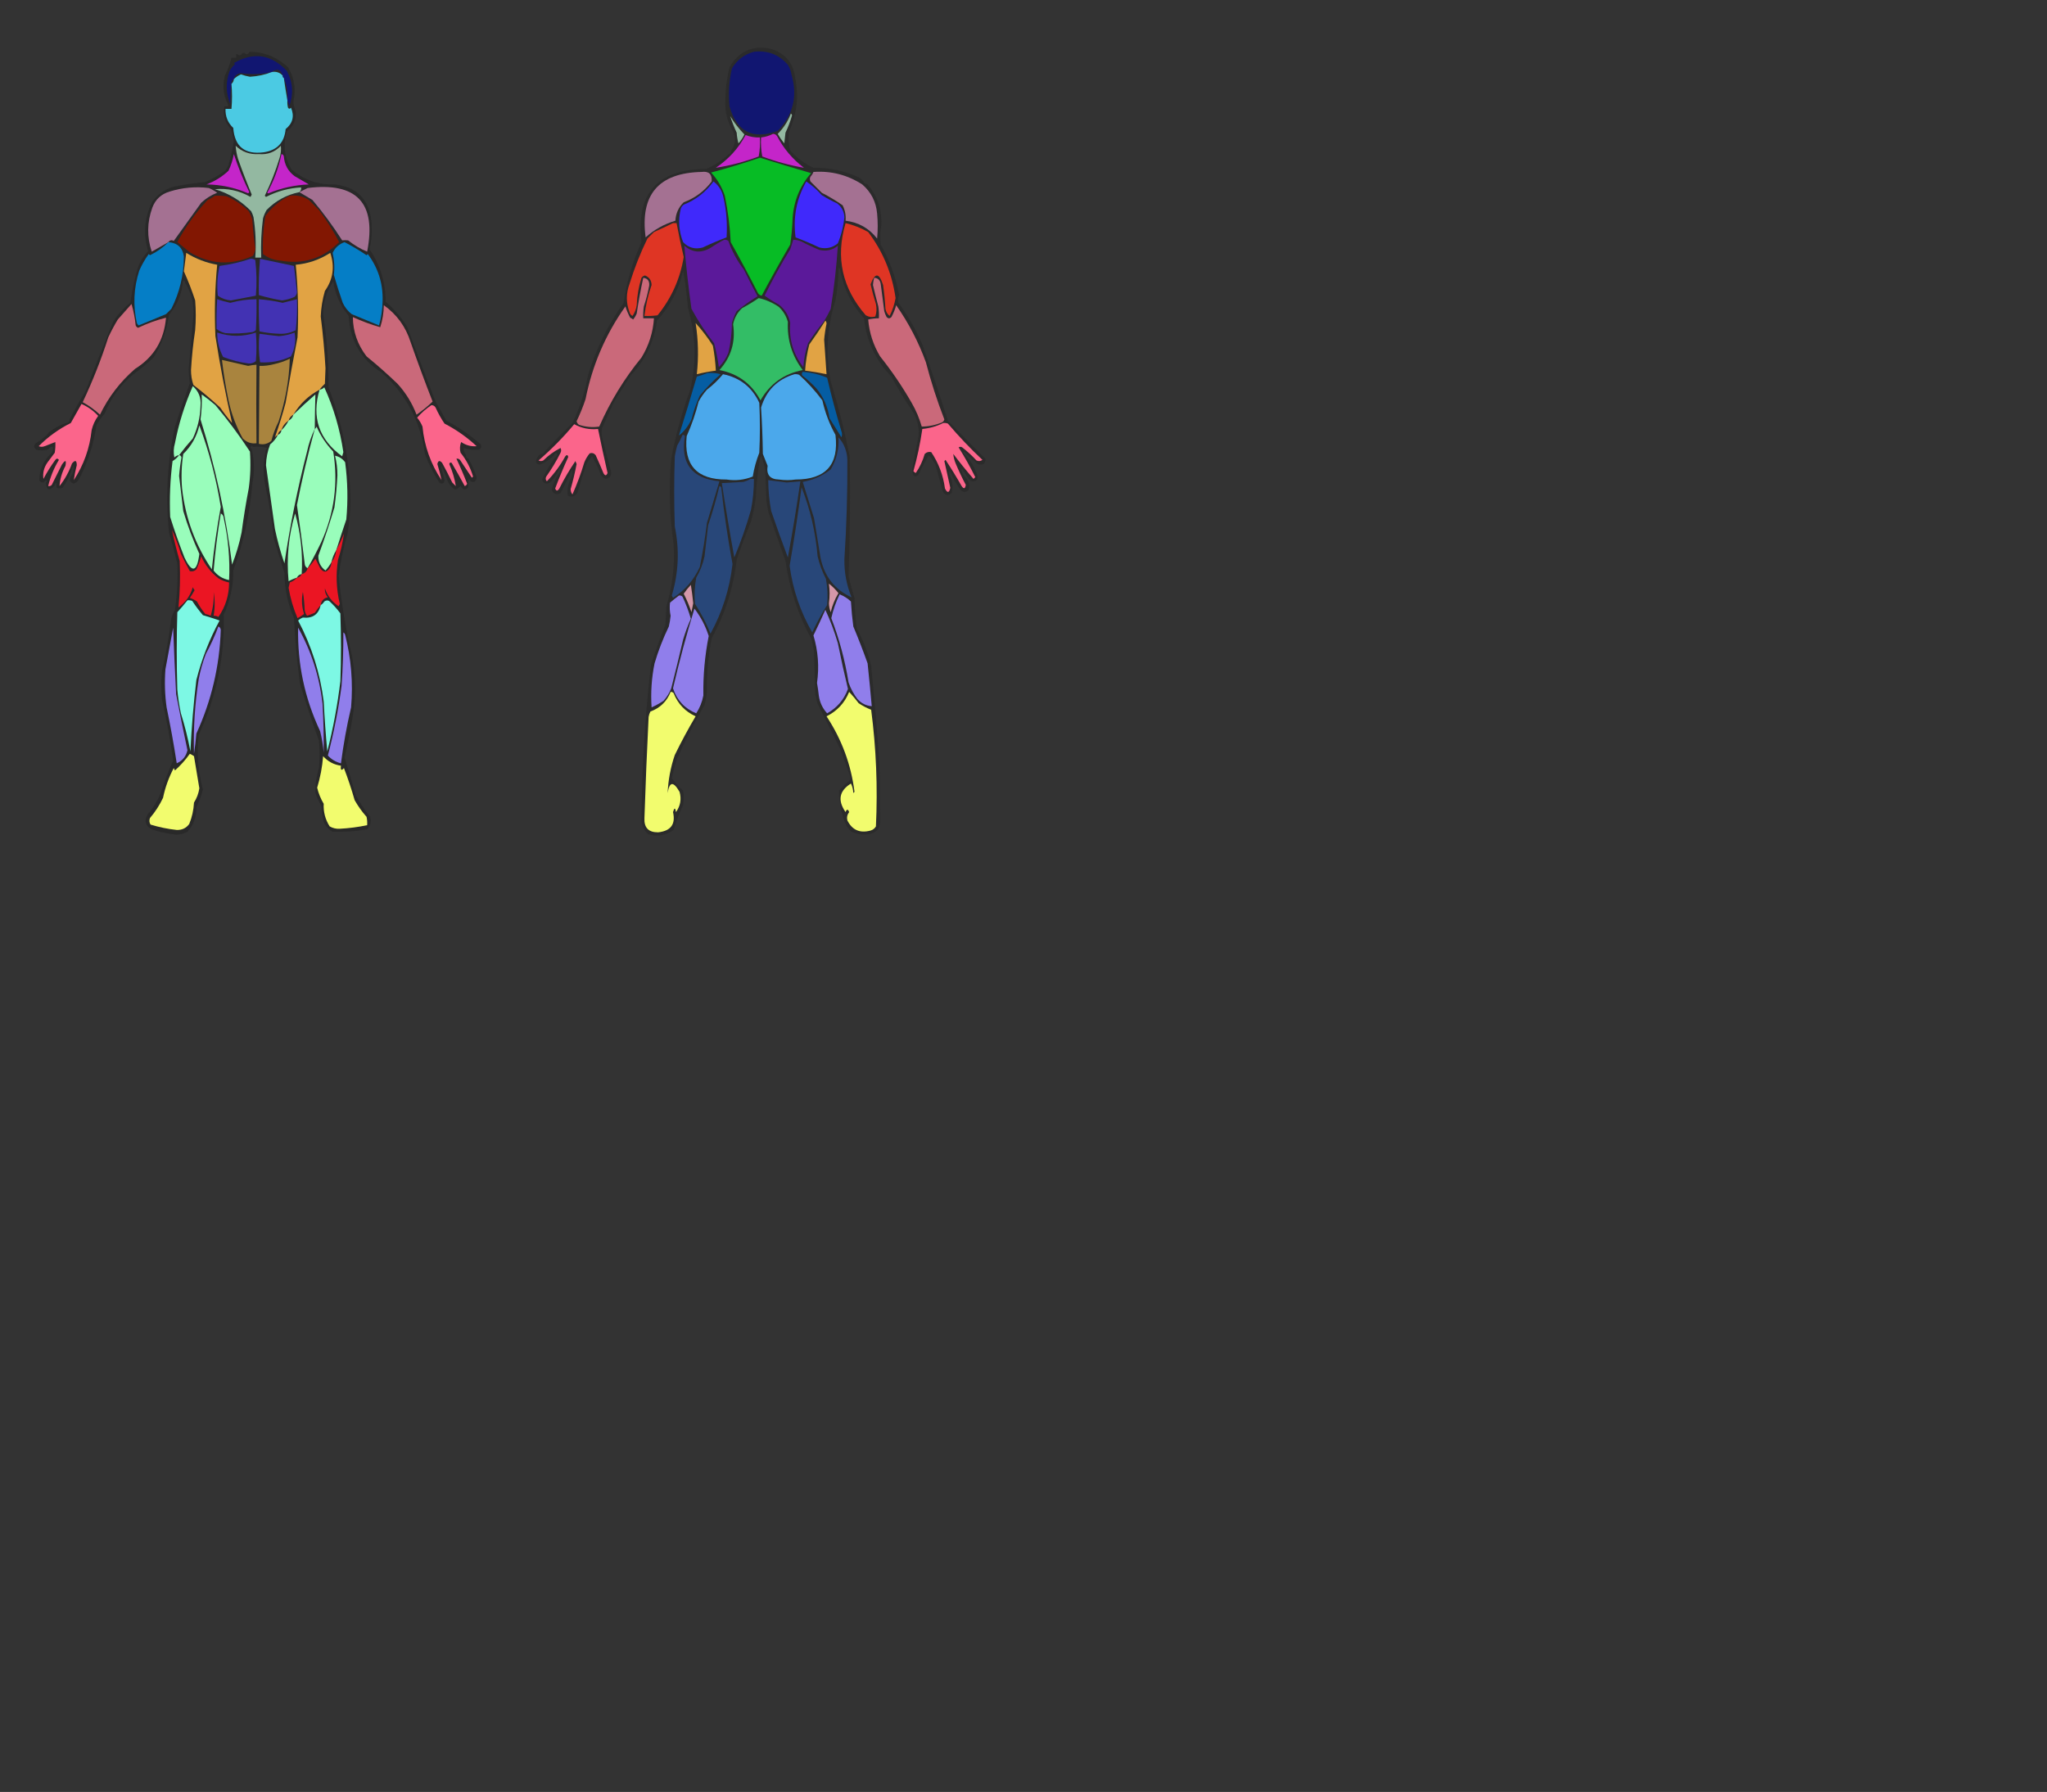 
<!--Props to pass in transfomr-->
<svg xmlns="http://www.w3.org/2000/svg" version="1.1" preserveAspectRatio="xMidYMid meet" 
width="860" height="753" style="shape-rendering:geometricPrecision; text-rendering:geometricPrecision; image-rendering:optimizeQuality; fill-rule:evenodd; clip-rule:evenodd" xmlns:xlink="http://www.w3.org/1999/xlink">

<rect width="100%" height="100%" fill="#333333" stroke="none"/>

<g transform="matrix(0.5 0 0 0.5 0 0)">
<g><path id="border" style="opacity:1" fill="#2b2b2b" d="M 725.5,152.5 C 725.973,153.906 726.973,154.573 728.5,154.5C 737.225,164.335 741.225,176.002 740.5,189.5C 739.557,194.816 739.39,200.149 740,205.5C 747.549,218.815 752.716,232.981 755.5,248C 754.541,250.12 754.374,252.287 755,254.5C 762.899,265.414 769.565,277.081 775,289.5C 782.478,310.755 789.645,332.089 796.5,353.5C 796.833,354.5 797.5,355.167 798.5,355.5C 808.131,365.632 817.964,375.632 828,385.5C 828.265,387.163 827.765,388.663 826.5,390C 824.288,390.789 822.288,390.622 820.5,389.5C 819.833,388.167 818.833,387.167 817.5,386.5C 816.833,386.5 816.5,386.167 816.5,385.5C 814.229,383.734 812.063,381.734 810,379.5C 809.333,380.167 809.333,380.833 810,381.5C 811.736,383.063 813.236,384.73 814.5,386.5C 817.667,390.69 820.001,395.357 821.5,400.5C 821.202,404.226 819.202,405.393 815.5,404C 814.29,402.961 813.29,401.794 812.5,400.5C 811.25,398.068 809.75,395.734 808,393.5C 807.796,396.76 808.963,399.427 811.5,401.5C 814.143,404.34 814.976,407.673 814,411.5C 811.667,414.167 809.333,414.167 807,411.5C 803.971,407.438 801.471,403.105 799.5,398.5C 799.013,397.527 798.513,396.527 798,395.5C 797.22,397.387 797.387,399.054 798.5,400.5C 800.55,405.013 800.884,409.68 799.5,414.5C 796.371,417.049 793.871,416.382 792,412.5C 790.002,405.171 788.002,397.838 786,390.5C 784.401,387.622 782.567,384.956 780.5,382.5C 777.428,387.64 774.595,392.973 772,398.5C 770.653,400.466 769.153,400.799 767.5,399.5C 766.699,397.958 766.366,396.292 766.5,394.5C 768.138,384.811 769.971,375.144 772,365.5C 772.263,357.944 770.263,350.944 766,344.5C 759.831,335.5 754.164,326.166 749,316.5C 735.703,302.902 728.036,286.568 726,267.5C 716.065,256.631 709.565,243.964 706.5,229.5C 705.258,222.992 704.592,222.992 704.5,229.5C 704.243,237.224 703.41,244.891 702,252.5C 694.886,274.788 693.552,297.454 698,320.5C 704.356,341.237 709.69,362.237 714,383.5C 714.544,417.195 714.211,450.862 713,484.5C 714.464,490.558 716.13,496.558 718,502.5C 718.123,511.227 718.79,519.894 720,528.5C 725.402,538.302 729.402,548.635 732,559.5C 734.741,587.13 737.074,614.797 739,642.5C 739.356,657.894 739.522,673.227 739.5,688.5C 740.16,695.336 737.16,699.502 730.5,701C 725.303,701.867 720.303,701.2 715.5,699C 713.622,697.457 712.122,695.624 711,693.5C 706.925,684.208 704.925,674.542 705,664.5C 707.463,661.504 710.297,658.838 713.5,656.5C 714.631,654.926 714.798,653.259 714,651.5C 711.333,644.167 708.667,636.833 706,629.5C 699.636,616.771 693.302,604.104 687,591.5C 686.333,588.833 685.667,586.167 685,583.5C 684.667,571.5 684.333,559.5 684,547.5C 683.333,544.167 682.667,540.833 682,537.5C 670.672,516.862 663.338,494.862 660,471.5C 655.333,458.167 650.667,444.833 646,431.5C 645.055,427.886 644.388,424.219 644,420.5C 643.667,411.833 643.333,403.167 643,394.5C 642.151,391.479 641.317,388.479 640.5,385.5C 639.833,382.833 639.167,382.833 638.5,385.5C 636.713,396.383 635.547,407.383 635,418.5C 634.18,425.269 632.846,431.935 631,438.5C 626.607,449.012 622.607,459.678 619,470.5C 616.313,493.93 609.313,515.93 598,536.5C 595.076,551.345 593.743,566.345 594,581.5C 593.612,585.219 592.945,588.886 592,592.5C 583.567,607.031 575.9,622.031 569,637.5C 567.11,642.895 565.61,648.395 564.5,654C 567.341,657.839 570.508,661.339 574,664.5C 574.667,668.5 574.667,672.5 574,676.5C 570.877,683.323 568.211,690.323 566,697.5C 559.406,702.275 552.24,703.441 544.5,701C 541.485,698.137 539.651,694.637 539,690.5C 539.244,646.349 541.911,602.349 547,558.5C 550.728,547.382 554.728,536.382 559,525.5C 559.333,520.167 559.667,514.833 560,509.5C 565.073,492.512 567.073,475.179 566,457.5C 562.525,433.567 561.858,409.567 564,385.5C 567.703,365.723 573.037,346.39 580,327.5C 585.326,304.27 584.66,281.27 578,258.5C 577.178,248.098 575.844,237.765 574,227.5C 570.33,243.51 562.997,257.51 552,269.5C 549.636,287.282 542.303,302.616 530,315.5C 525.333,322.833 520.667,330.167 516,337.5C 512.667,344.833 509.333,352.167 506,359.5C 505.333,362.167 505.333,364.833 506,367.5C 508.177,376.543 510.511,385.543 513,394.5C 514.539,398.74 513.206,401.407 509,402.5C 507.395,401.899 506.062,400.899 505,399.5C 502.96,393.846 500.46,388.512 497.5,383.5C 495.768,385.283 494.268,387.283 493,389.5C 490.177,397.797 487.51,406.131 485,414.5C 482.872,417.458 480.206,418.124 477,416.5C 476.485,411.575 477.319,406.908 479.5,402.5C 480.933,400.086 481.433,397.419 481,394.5C 479.628,395.91 478.795,397.577 478.5,399.5C 476.013,404.473 473.513,409.473 471,414.5C 467.416,416.123 464.916,415.123 463.5,411.5C 464.627,407.25 466.294,403.25 468.5,399.5C 470.462,397.575 471.295,395.242 471,392.5C 469.606,394.388 468.44,396.388 467.5,398.5C 466.063,401.438 464.063,403.938 461.5,406C 458.447,407.072 456.447,406.072 455.5,403C 458.557,396.373 462.223,390.206 466.5,384.5C 468.088,383.365 468.421,382.031 467.5,380.5C 466.478,380.855 465.811,381.522 465.5,382.5C 462.215,386.149 458.215,388.816 453.5,390.5C 451.5,390.5 450.5,389.5 450.5,387.5C 450.852,384.783 452.185,382.783 454.5,381.5C 456.027,381.573 457.027,380.906 457.5,379.5C 465.131,371.368 472.964,363.368 481,355.5C 487.178,342.795 491.511,329.462 494,315.5C 500.773,293.477 510.773,273.144 524,254.5C 526.568,236.796 531.568,219.796 539,203.5C 534.197,162.592 552.364,142.092 593.5,142C 600.547,138.817 606.88,134.65 612.5,129.5C 613.906,129.027 614.573,128.027 614.5,126.5C 617.949,121.556 618.449,116.222 616,110.5C 611.168,102.518 609.002,93.851 609.5,84.5C 609.568,75.005 610.735,65.672 613,56.5C 620.784,43.024 632.284,37.858 647.5,41C 659.317,44.457 666.15,52.29 668,64.5C 671.359,80.436 669.693,95.769 663,110.5C 662.104,115.949 662.437,121.282 664,126.5C 669.519,132.674 676.019,137.507 683.5,141C 696.762,140.852 709.429,143.519 721.5,149C 723.093,149.949 724.426,151.115 725.5,152.5 Z"/></g>
<g><path id="border" style="opacity:1" fill="#292929" d="M 391.5,382.5 C 391.427,384.027 392.094,385.027 393.5,385.5C 396.59,390.412 398.923,395.745 400.5,401.5C 399.852,404.887 398.185,405.887 395.5,404.5C 395.217,403.711 394.717,403.044 394,402.5C 393.503,404.81 393.337,407.143 393.5,409.5C 391.162,412.139 388.995,411.806 387,408.5C 385.758,409.872 384.258,410.872 382.5,411.5C 379.002,409.344 376.669,406.344 375.5,402.5C 370.057,387.901 369.391,388.235 373.5,403.5C 373.278,406.076 371.945,406.91 369.5,406C 364.392,398.363 360.225,390.197 357,381.5C 353.314,354.079 341.147,331.246 320.5,313C 303.275,302.077 294.109,286.243 293,265.5C 285.977,257.121 281.644,247.454 280,236.5C 274.46,244.622 271.626,253.622 271.5,263.5C 274.651,284.042 276.151,304.708 276,325.5C 287.944,356.218 294.11,388.051 294.5,421C 294.327,430.226 293.493,439.392 292,448.5C 288.628,460.155 286.128,471.989 284.5,484C 286.91,507.052 290.743,529.886 296,552.5C 299.024,569.817 299.024,587.15 296,604.5C 294.146,615.248 291.979,625.915 289.5,636.5C 292.734,647.046 295.901,657.713 299,668.5C 302.504,674.844 306.504,680.844 311,686.5C 312.098,690.505 311.265,694.005 308.5,697C 298.885,698.66 289.218,699.326 279.5,699C 275.942,697.108 273.442,694.275 272,690.5C 270.874,686.251 270.208,681.918 270,677.5C 268.076,673.983 266.409,670.316 265,666.5C 264.86,659.377 265.86,652.377 268,645.5C 268.667,637.833 268.667,630.167 268,622.5C 262.275,606.66 256.942,590.66 252,574.5C 249.607,556.235 247.94,537.902 247,519.5C 241.776,507.38 239.109,494.714 239,481.5C 236,471.833 233,462.167 230,452.5C 228.563,437.688 226.229,423.022 223,408.5C 220.893,398.06 221.06,387.727 223.5,377.5C 224.043,377.44 224.376,377.107 224.5,376.5C 220.893,375.511 217.226,375.177 213.5,375.5C 213.167,375.5 212.833,375.5 212.5,375.5C 211.698,374.115 211.031,374.282 210.5,376C 210.57,376.765 210.903,377.265 211.5,377.5C 213.836,387.053 214.003,396.719 212,406.5C 209.989,431.571 204.655,455.905 196,479.5C 196.154,492.47 193.487,504.804 188,516.5C 188.929,551.855 181.929,585.522 167,617.5C 165.259,633.012 166.426,648.346 170.5,663.5C 169.16,668.686 167.327,673.686 165,678.5C 165.159,686.401 162.659,693.234 157.5,699C 154.55,700.65 151.383,701.483 148,701.5C 141.012,700.711 134.179,699.211 127.5,697C 122.138,694.088 120.972,689.922 124,684.5C 128.671,679.168 132.337,673.168 135,666.5C 138.111,657.164 141.611,647.997 145.5,639C 143.103,621.684 139.937,604.518 136,587.5C 135.333,579.833 135.333,572.167 136,564.5C 139.465,549.64 142.132,534.64 144,519.5C 144.725,517.051 145.725,514.717 147,512.5C 148.92,499.555 149.587,486.555 149,473.5C 146.872,464.781 144.538,456.114 142,447.5C 138.952,417.563 140.618,387.896 147,358.5C 150.974,346.245 155.14,334.079 159.5,322C 158.927,318.192 158.594,314.359 158.5,310.5C 159.834,295.499 161.167,280.499 162.5,265.5C 163.146,255.342 160.813,246.009 155.5,237.5C 155.631,236.624 155.298,235.957 154.5,235.5C 153.614,236.325 153.281,237.325 153.5,238.5C 152.269,248.374 148.436,257.04 142,264.5C 140.227,277.492 135.893,289.492 129,300.5C 123.458,305.711 117.625,310.544 111.5,315C 100.897,323.92 93.064,334.754 88,347.5C 85.277,350.557 82.944,353.89 81,357.5C 78.741,372.942 74.075,387.609 67,401.5C 65.987,403.846 64.321,405.513 62,406.5C 58.708,405.449 57.875,403.449 59.5,400.5C 61.442,397.496 62.275,394.162 62,390.5C 60.729,393.484 59.562,396.484 58.5,399.5C 56.891,403.217 54.891,406.717 52.5,410C 50.613,410.78 48.946,410.613 47.5,409.5C 47.646,404.863 46.979,404.53 45.5,408.5C 41.265,412.86 38.932,411.86 38.5,405.5C 39.525,405.103 39.692,404.437 39,403.5C 38.005,404.066 37.172,404.733 36.5,405.5C 34.876,405.64 33.71,404.973 33,403.5C 33.257,394.322 36.757,386.655 43.5,380.5C 44.451,379.081 44.785,377.415 44.5,375.5C 43.209,375.263 42.209,375.596 41.5,376.5C 41.083,377.222 40.416,377.722 39.5,378C 36.5,378.667 33.5,378.667 30.5,378C 28.339,376.236 28.172,374.403 30,372.5C 34.416,370.088 38.249,366.922 41.5,363C 45.748,359.709 50.415,357.209 55.5,355.5C 57.5,355.5 58.5,354.5 58.5,352.5C 62.735,344.365 67.235,336.365 72,328.5C 79.471,309.087 87.138,289.754 95,270.5C 98.938,264.394 103.771,259.06 109.5,254.5C 110.917,244.331 113.083,234.331 116,224.5C 117.958,219.41 120.792,214.91 124.5,211C 120.104,196.752 121.271,182.918 128,169.5C 132.415,163.429 138.248,159.262 145.5,157C 154.421,155.182 163.421,153.849 172.5,153C 178.157,150.507 183.49,147.507 188.5,144C 190.041,142.421 191.208,140.587 192,138.5C 193.949,131.921 195.449,125.255 196.5,118.5C 195.774,115.148 194.941,111.815 194,108.5C 188.947,103.052 187.114,96.718 188.5,89.5C 189.5,89.5 190.5,89.5 191.5,89.5C 191.768,87.901 191.434,86.568 190.5,85.5C 187.438,78.352 186.938,71.019 189,63.5C 191.538,58.345 193.371,53.345 194.5,48.5C 195.833,48.5 197.167,48.5 198.5,48.5C 198.5,47.5 198.5,46.5 198.5,45.5C 198.833,45.5 199.167,45.5 199.5,45.5C 199.917,46.124 200.584,46.457 201.5,46.5C 202.713,46.253 203.38,45.586 203.5,44.5C 204.167,44.5 204.833,44.5 205.5,44.5C 205.917,45.124 206.584,45.457 207.5,45.5C 208.713,45.253 209.38,44.586 209.5,43.5C 221.774,43.55 232.608,47.883 242,56.5C 247.377,65.528 248.877,75.194 246.5,85.5C 246.69,88.328 247.357,90.995 248.5,93.5C 249.095,100.592 246.595,106.258 241,110.5C 237.605,121.687 238.938,132.354 245,142.5C 255.557,151.362 267.724,155.528 281.5,155C 299.667,157.167 309.833,167.333 312,185.5C 312.828,193.584 312.328,201.584 310.5,209.5C 319.501,222.676 324.001,237.343 324,253.5C 331.065,259.566 337.065,266.566 342,274.5C 349.8,295.567 357.8,316.567 366,337.5C 369,342.833 372,348.167 375,353.5C 385.492,358.996 395.159,365.663 404,373.5C 404.711,375.367 404.211,376.867 402.5,378C 398.09,378.317 393.757,377.817 389.5,376.5C 389.604,378.703 390.27,380.703 391.5,382.5 Z"/></g>
<g><path id="hair" style="opacity:1" fill="#111671" d="M 633.5,43.5 C 645.071,42.184 654.571,45.851 662,54.5C 663.562,56.957 664.562,59.624 665,62.5C 670.344,80.739 666.511,96.572 653.5,110C 632.56,117.614 619.06,110.78 613,89.5C 611.933,78.708 612.599,68.041 615,57.5C 619.314,50.349 625.48,45.682 633.5,43.5 Z"/></g>
<g><path id="hair" style="opacity:1" fill="#111671" d="M 241.5,84.5 C 241.99,77.796 240.99,71.463 238.5,65.5C 237.662,65.158 237.328,64.492 237.5,63.5C 235.807,58.269 232.807,57.269 228.5,60.5C 219.886,62.449 211.22,62.782 202.5,61.5C 199.246,61.778 197.246,63.445 196.5,66.5C 194.896,67.287 194.229,68.62 194.5,70.5C 193.758,76.063 193.425,81.73 193.5,87.5C 189.722,78.226 189.556,68.893 193,59.5C 194.141,57.391 195.641,55.558 197.5,54C 197.167,53.667 196.833,53.333 196.5,53C 212.979,43.493 227.812,45.66 241,59.5C 246.125,69.21 246.792,79.21 243,89.5C 242.802,87.618 242.302,85.952 241.5,84.5 Z"/></g>
<g><path id="face" style="opacity:1" fill="#4bcae3" d="M 228.5,60.5 C 232.112,59.924 235.112,60.924 237.5,63.5C 237.328,64.492 237.662,65.158 238.5,65.5C 239.415,71.981 240.415,78.315 241.5,84.5C 241.338,86.527 241.505,88.527 242,90.5C 242.741,91.641 243.575,91.641 244.5,90.5C 247.521,97.55 246.021,103.55 240,108.5C 239.006,119.829 232.84,126.329 221.5,128C 205.681,130.03 197.181,123.197 196,107.5C 191.43,103.18 189.263,97.847 189.5,91.5C 191.167,91.5 192.833,91.5 194.5,91.5C 195.114,84.544 195.114,77.544 194.5,70.5C 195.674,69.486 196.34,68.153 196.5,66.5C 198.21,64.8 200.21,63.467 202.5,62.5C 204.932,63.4 207.432,64.066 210,64.5C 216.511,64.142 222.677,62.808 228.5,60.5 Z"/></g>
<g><path id="neck" style="opacity:1" fill="#93b8a1" d="M 664.5,95.5 C 665.097,95.735 665.43,96.235 665.5,97C 664.09,101.989 662.256,106.822 660,111.5C 659.667,114.5 659.333,117.5 659,120.5C 656.92,118.007 655.086,115.341 653.5,112.5C 658.401,107.605 662.068,101.939 664.5,95.5 Z"/></g>
<g><path id="neck" style="opacity:1" fill="#93b8a1" d="M 613.5,97.5 C 616.871,103.052 620.871,108.219 625.5,113C 624.205,115.758 622.539,118.258 620.5,120.5C 619.679,117.553 619.179,114.553 619,111.5C 616.87,106.913 615.037,102.247 613.5,97.5 Z"/></g>
<g><path id="traps" style="opacity:1" fill="#c425c9" d="M 649.5,112.5 C 651.017,112.511 652.184,113.177 653,114.5C 658.493,124.952 665.993,133.785 675.5,141C 663.612,138.943 651.946,135.776 640.5,131.5C 639.505,126.208 639.172,120.875 639.5,115.5C 643.116,115.101 646.45,114.101 649.5,112.5 Z"/></g>
<g><path id="traps" style="opacity:1" fill="#c425c9" d="M 626.5,113.5 C 630.326,115 634.326,115.666 638.5,115.5C 638.828,120.875 638.495,126.208 637.5,131.5C 625.761,135.934 613.761,139.101 601.5,141C 612.143,133.861 620.476,124.694 626.5,113.5 Z"/></g>
<g><path id="neck" style="opacity:1" fill="#93b8a1" d="M 251.5,161.5 C 240.818,163.672 231.652,168.672 224,176.5C 222.725,178.717 221.725,181.051 221,183.5C 219.563,194.511 219.063,205.511 219.5,216.5C 217.833,216.5 216.167,216.5 214.5,216.5C 215.268,205.158 214.768,193.824 213,182.5C 212.529,180.754 211.862,179.087 211,177.5C 202.372,168.611 192.205,162.444 180.5,159C 191.156,158.032 201.156,160.198 210.5,165.5C 210.833,164.833 211.167,164.167 211.5,163.5C 207.392,153.616 203.559,143.616 200,133.5C 198.929,129.819 198.262,126.152 198,122.5C 203.41,127.651 209.91,129.984 217.5,129.5C 224.844,130.128 231.011,127.795 236,122.5C 236.33,125.866 235.997,129.199 235,132.5C 231.659,143.511 227.492,154.178 222.5,164.5C 222.833,164.833 223.167,165.167 223.5,165.5C 232.806,160.741 242.639,158.075 253,157.5C 253.3,159.066 252.8,160.399 251.5,161.5 Z"/></g>
<g><path id="traps" style="opacity:1" fill="#c425c9" d="M 196.5,129.5 C 200.022,140.376 204.355,151.043 209.5,161.5C 209.167,161.833 208.833,162.167 208.5,162.5C 197.358,157.652 185.691,155.152 173.5,155C 180.443,152.386 186.609,148.553 192,143.5C 194.118,139.026 195.618,134.36 196.5,129.5 Z"/></g>
<g><path id="traps" style="opacity:1" fill="#c425c9" d="M 236.5,129.5 C 237.586,129.62 238.253,130.287 238.5,131.5C 239.022,138.379 242.022,143.879 247.5,148C 251.5,150.333 255.5,152.667 259.5,155C 247.694,155.466 236.361,157.966 225.5,162.5C 225.167,162.333 224.833,162.167 224.5,162C 230.186,151.774 234.186,140.941 236.5,129.5 Z"/></g>
<g><path id="upper-back" style="opacity:1" fill="#07bc25" d="M 638.5,132.5 C 652.796,136.99 667.129,141.323 681.5,145.5C 672.11,156.337 666.944,169.003 666,183.5C 665.747,190.876 665.081,198.209 664,205.5C 655.72,219.732 647.72,234.065 640,248.5C 638.739,248.241 637.739,247.574 637,246.5C 629.573,231.976 621.906,217.643 614,203.5C 613.345,190.362 611.679,177.362 609,164.5C 606.58,157.159 602.747,150.659 597.5,145C 611.419,141.302 625.086,137.135 638.5,132.5 Z"/></g>
<g><path id="delts" style="opacity:1" fill="#a47192" d="M 589.5,144.5 C 595.598,143.696 598.431,146.362 598,152.5C 591.908,160.581 584.075,166.414 574.5,170C 570.15,174.202 567.817,179.369 567.5,185.5C 558.031,188.307 549.698,192.974 542.5,199.5C 537.707,163.629 553.374,145.296 589.5,144.5 Z"/></g>
<g><path id="delts" style="opacity:1" fill="#a47192" d="M 683.5,144.5 C 698.371,143.467 712.037,146.967 724.5,155C 731.972,161.444 736.139,169.61 737,179.5C 737.667,186.5 737.667,193.5 737,200.5C 730.27,191.861 721.437,186.861 710.5,185.5C 710.887,180.92 710.053,176.586 708,172.5C 702.415,168.623 696.582,165.123 690.5,162C 687.333,158.833 684.167,155.667 681,152.5C 680.333,151.167 680.333,149.833 681,148.5C 682.095,147.307 682.928,145.973 683.5,144.5 Z"/></g>
<g><path id="scapula" style="opacity:1" fill="#4029fb" d="M 599.5,152.5 C 604.091,156.001 606.924,160.667 608,166.5C 610.392,177.429 611.225,188.429 610.5,199.5C 603.728,202.052 597.061,204.885 590.5,208C 583.991,209.759 578.491,208.259 574,203.5C 570.395,194.363 569.728,185.03 572,175.5C 572.465,174.069 573.299,172.903 574.5,172C 584.793,167.872 593.126,161.372 599.5,152.5 Z"/></g>
<g><path id="scapula" style="opacity:1" fill="#4029fb" d="M 677.5,152.5 C 682.239,155.731 686.572,159.564 690.5,164C 694.674,166.588 699.007,168.921 703.5,171C 707.215,173.929 709.215,177.762 709.5,182.5C 708.747,190.099 706.913,197.432 704,204.5C 699.483,208.242 694.316,209.409 688.5,208C 681.939,204.885 675.272,202.052 668.5,199.5C 666.255,182.728 669.255,167.061 677.5,152.5 Z"/></g>
<g><path id="delts" style="opacity:1" fill="#a47192" d="M 141.5,203.5 C 136.888,206.143 132.221,208.81 127.5,211.5C 123.37,199.146 123.537,186.812 128,174.5C 130.584,167.618 135.417,163.118 142.5,161C 153.246,157.632 164.246,156.632 175.5,158C 177.996,159.08 180.33,160.414 182.5,162C 177.443,163.945 172.943,166.779 169,170.5C 161.333,181.167 153.667,191.833 146,202.5C 144.251,201.447 142.751,201.78 141.5,203.5 Z"/></g>
<g><path id="delts" style="opacity:1" fill="#a47192" d="M 251.5,161.5 C 253.78,160.36 256.114,159.193 258.5,158C 299.854,152.852 316.52,170.685 308.5,211.5C 302.771,209.13 297.437,205.963 292.5,202C 290.793,201.805 289.126,201.805 287.5,202C 279.899,190.133 271.566,178.8 262.5,168C 258.77,165.807 255.103,163.64 251.5,161.5 Z"/></g>
<g><path id="pecs" style="opacity:1" fill="#821702" d="M 180.5,164.5 C 183.85,164.335 187.183,164.502 190.5,165C 197.444,168.053 203.611,172.219 209,177.5C 210.275,179.717 211.275,182.051 212,184.5C 212.537,192.7 213.37,200.867 214.5,209C 214.227,211.151 213.561,213.151 212.5,215C 194.271,223.278 176.605,222.278 159.5,212C 156,209.167 152.5,206.333 149,203.5C 155.783,190.673 164.283,178.839 174.5,168C 176.727,167.059 178.727,165.892 180.5,164.5 Z"/></g>
<g><path id="pecs" style="opacity:1" fill="#821702" d="M 243.5,164.5 C 249.275,163.775 254.608,164.941 259.5,168C 262.333,170.833 265.167,173.667 268,176.5C 274.489,185.181 280.156,194.181 285,203.5C 271.175,217.331 254.675,222.498 235.5,219C 230.073,218.607 225.24,216.773 221,213.5C 220.529,202.76 221.196,192.094 223,181.5C 228.442,174.046 235.275,168.38 243.5,164.5 Z"/></g>
<g><path id="tricep" style="opacity:1" fill="#df3524" d="M 565.5,187.5 C 566.5,187.5 567.5,187.5 568.5,187.5C 570.26,197.041 572.26,206.541 574.5,216C 571.48,234.366 564.146,250.7 552.5,265C 548.848,265.499 545.182,265.665 541.5,265.5C 542.554,256.617 544.554,247.95 547.5,239.5C 547.373,235.609 545.54,232.942 542,231.5C 540.739,231.759 539.739,232.426 539,233.5C 536.646,240.974 535.313,248.64 535,256.5C 534.513,259.798 533.347,262.798 531.5,265.5C 530.201,264.91 529.368,263.91 529,262.5C 525.984,254.534 525.984,246.534 529,238.5C 533.03,225.403 538.03,212.737 544,200.5C 545.833,198.667 547.667,196.833 549.5,195C 554.978,192.575 560.312,190.075 565.5,187.5 Z"/></g>
<g><path id="tricep" style="opacity:1" fill="#df3524" d="M 710.5,187.5 C 717.166,189.112 723.499,191.612 729.5,195C 741.925,211.42 749.592,229.92 752.5,250.5C 751.594,255.804 749.928,260.804 747.5,265.5C 745.578,263.997 744.412,261.997 744,259.5C 743.639,252.801 742.972,246.135 742,239.5C 738.691,229.068 735.191,228.901 731.5,239C 732.796,244.555 734.296,250.055 736,255.5C 736.789,259.091 736.622,262.591 735.5,266C 732.697,266.755 730.03,266.422 727.5,265C 707.622,242.218 701.955,216.385 710.5,187.5 Z"/></g>
<g><path id="lats" style="opacity:1" fill="#5b199a" d="M 608.5,201.5 C 609.822,201.33 610.989,201.663 612,202.5C 615.05,211.211 619.383,219.211 625,226.5C 628.706,234.078 632.539,241.578 636.5,249C 630.388,252.779 624.555,256.945 619,261.5C 617.275,264.674 615.942,268.007 615,271.5C 614.951,279.959 613.951,288.292 612,296.5C 610.118,301.044 607.451,305.044 604,308.5C 603.103,301.765 601.77,295.099 600,288.5C 592.88,279.374 586.547,269.707 581,259.5C 578.524,241.843 576.524,224.176 575,206.5C 582.016,212.462 589.516,212.962 597.5,208C 601.096,205.539 604.763,203.373 608.5,201.5 Z"/></g>
<g><path id="lats" style="opacity:1" fill="#5b199a" d="M 666.5,201.5 C 668.927,201.523 671.26,202.023 673.5,203C 678.38,205.607 683.38,207.94 688.5,210C 694.316,211.409 699.483,210.242 704,206.5C 702.849,224.233 700.849,241.9 698,259.5C 696.254,263.327 694.254,266.993 692,270.5C 687.279,276.221 682.946,282.221 679,288.5C 676.808,294.985 675.474,301.652 675,308.5C 666.561,297.68 662.895,285.347 664,271.5C 662.741,265.146 659.574,259.979 654.5,256C 650.296,253.736 646.296,251.236 642.5,248.5C 649.032,235.139 656.198,222.139 664,209.5C 664.941,206.846 665.774,204.179 666.5,201.5 Z"/></g>
<g><path id="biceps" style="opacity:1" fill="#057ec6" d="M 141.5,203.5 C 149.128,204.134 153.462,208.134 154.5,215.5C 154.456,231.01 150.956,245.676 144,259.5C 142.5,261 141,262.5 139.5,264C 131.833,267.167 124.167,270.333 116.5,273.5C 115.808,272.975 115.308,272.308 115,271.5C 111.681,256.691 112.348,242.025 117,227.5C 119.161,222.508 121.828,217.841 125,213.5C 125.333,213.833 125.667,214.167 126,214.5C 131.849,211.671 137.016,208.004 141.5,203.5 Z"/></g>
<g><path id="biceps" style="opacity:1" fill="#057ec6" d="M 289.5,203.5 C 295.815,206.748 301.982,210.415 308,214.5C 308.333,214.167 308.667,213.833 309,213.5C 317.626,224.981 321.792,237.981 321.5,252.5C 321.399,259.647 320.399,266.647 318.5,273.5C 310.833,270.333 303.167,267.167 295.5,264C 292.238,261.408 289.738,258.241 288,254.5C 285.293,246.712 282.793,238.878 280.5,231C 281.276,225.157 280.943,218.99 279.5,212.5C 281.61,208.116 284.943,205.116 289.5,203.5 Z"/></g>
<g><path id="obliques"  style="opacity:1" fill="#e1a344" d="M 156.5,212.5 C 164.534,217.518 173.2,220.852 182.5,222.5C 180.598,242.455 180.098,262.455 181,282.5C 184.84,307.07 189.506,331.404 195,355.5C 191.425,351.347 188.091,347.014 185,342.5C 177.778,335.81 170.278,329.477 162.5,323.5C 161.149,319.45 160.483,315.283 160.5,311C 161.144,299.776 162.31,288.61 164,277.5C 164.667,269.167 164.667,260.833 164,252.5C 161.246,244.112 158.079,235.945 154.5,228C 155.138,222.808 155.805,217.641 156.5,212.5 Z"/></g>
<g><path id="obliques"  style="opacity:1" fill="#e1a344" d="M 268.5,327.5 C 259.217,332.45 251.884,339.45 246.5,348.5C 244.413,349.585 243.08,351.251 242.5,353.5C 239.529,355.443 237.529,358.109 236.5,361.5C 234.738,362.262 233.738,363.596 233.5,365.5C 232.542,365.953 231.708,366.619 231,367.5C 234.361,358.075 237.361,348.409 240,338.5C 243.089,320.118 246.423,301.784 250,283.5C 250.967,263.115 250.467,242.781 248.5,222.5C 258.938,221.575 268.605,218.242 277.5,212.5C 281.421,224.022 279.921,234.689 273,244.5C 270.961,251.511 269.794,258.678 269.5,266C 271.327,280.458 272.66,294.958 273.5,309.5C 273.333,313.833 273.167,318.167 273,322.5C 271.293,324.037 269.793,325.704 268.5,327.5 Z"/></g>
<g><path id="abs" style="opacity:1" fill="#4232b3" d="M 210.5,217.5 C 211.93,217.421 213.264,217.754 214.5,218.5C 215.666,228.483 215.832,238.483 215,248.5C 208.043,249.82 201.043,251.153 194,252.5C 189.933,252.145 186.266,250.812 183,248.5C 182.098,240.061 182.598,231.728 184.5,223.5C 193.473,222.307 202.139,220.307 210.5,217.5 Z"/></g>
<g><path id="abs" style="opacity:1" fill="#4232b3" d="M 218.5,217.5 C 228,219.555 237.5,221.555 247,223.5C 247.91,230.831 248.743,238.164 249.5,245.5C 249.363,247.107 248.696,248.441 247.5,249.5C 244.141,251.009 240.641,252.009 237,252.5C 230.342,251.37 223.842,249.87 217.5,248C 217.265,237.864 217.598,227.697 218.5,217.5 Z"/></g>
<g><path id="forearms" style="opacity:1" fill="#ca697a"  d="M 540.5,233.5 C 544.158,233.935 545.825,236.101 545.5,240C 544.411,245.935 542.911,251.768 541,257.5C 540.502,260.817 540.335,264.15 540.5,267.5C 543.5,267.5 546.5,267.5 549.5,267.5C 548.72,279.341 545.22,290.341 539,300.5C 524.547,318.144 512.714,337.477 503.5,358.5C 497.773,359.376 492.106,358.876 486.5,357C 485.426,356.261 484.759,355.261 484.5,354C 487.391,347.994 489.891,341.827 492,335.5C 497.654,307.01 508.82,281.01 525.5,257.5C 526.544,260.8 527.877,263.967 529.5,267C 530.416,267.374 531.25,267.874 532,268.5C 533.252,266.999 534.252,265.332 535,263.5C 536.504,253.4 538.338,243.4 540.5,233.5 Z"/></g>
<g><path id="forearms" style="opacity:1" fill="#ca697a"  d="M 734.5,233.5 C 737.595,233.626 739.428,235.293 740,238.5C 741.055,246.157 742.055,253.823 743,261.5C 743.471,263.246 744.138,264.913 745,266.5C 746.333,267.833 747.667,267.833 749,266.5C 750.725,263.326 752.058,259.993 753,256.5C 763.419,271.335 771.752,287.335 778,304.5C 782.245,320.819 787.412,336.819 793.5,352.5C 793.182,353.647 792.516,354.481 791.5,355C 786.051,357.279 780.384,358.446 774.5,358.5C 772.512,351.519 769.679,344.852 766,338.5C 758.156,324.807 749.323,311.807 739.5,299.5C 733.755,289.931 730.421,279.598 729.5,268.5C 732.455,267.841 735.455,267.508 738.5,267.5C 738.665,264.15 738.498,260.817 738,257.5C 736.392,251.513 734.892,245.513 733.5,239.5C 733.672,237.452 734.005,235.452 734.5,233.5 Z"/></g>
<g><path id="lower-back"  style="opacity:1" fill="#33bd66" d="M 637.5,250.5 C 643.619,251.891 649.285,254.391 654.5,258C 658.145,261.453 660.645,265.62 662,270.5C 661.315,285.617 665.482,299.117 674.5,311C 658.766,314.067 646.933,322.567 639,336.5C 631.613,322.545 620.113,314.045 604.5,311C 614.357,300.085 618.191,287.252 616,272.5C 617.077,267.177 619.577,262.677 623.5,259C 628.397,256.392 633.063,253.559 637.5,250.5 Z"/></g>
<g><path id="abs" style="opacity:1" fill="#4232b3" d="M 182.5,251.5 C 186.098,252.698 189.764,253.698 193.5,254.5C 200.71,252.53 208.043,251.53 215.5,251.5C 215.666,260.173 215.5,268.84 215,277.5C 214.25,278.126 213.416,278.626 212.5,279C 204.864,280.236 197.197,280.57 189.5,280C 186.692,279.402 184.192,278.235 182,276.5C 181.781,268.168 181.948,259.834 182.5,251.5 Z"/></g>
<g><path id="abs" style="opacity:1" fill="#4232b3" d="M 217.5,251.5 C 224.233,251.979 230.9,252.979 237.5,254.5C 241.512,253.495 245.512,252.495 249.5,251.5C 249.831,260.192 249.498,268.859 248.5,277.5C 244.118,279.762 239.451,280.762 234.5,280.5C 228.895,280.304 223.395,279.637 218,278.5C 217.5,269.506 217.334,260.506 217.5,251.5 Z"/></g>
<g><path id="forearms" style="opacity:1" fill="#ca697a" d="M 110.5,255.5 C 112.206,261.246 113.373,267.246 114,273.5C 114.388,274.428 115.055,275.095 116,275.5C 123.651,271.842 131.484,269.008 139.5,267C 137.937,285.818 129.271,300.151 113.5,310C 100.956,320.862 91.122,333.696 84,348.5C 79.609,344.388 74.775,340.888 69.5,338C 77.838,320.325 85.004,302.159 91,283.5C 93.412,278.341 96.079,273.341 99,268.5C 102.841,264.135 106.674,259.802 110.5,255.5 Z"/></g>
<g><path id="forearms" style="opacity:1" fill="#ca697a" d="M 322.5,256.5 C 333.38,264.214 340.88,274.548 345,287.5C 350.872,304.282 357.038,320.949 363.5,337.5C 359.315,341.515 354.815,345.182 350,348.5C 346.316,338.816 340.982,330.15 334,322.5C 325.63,314.462 316.964,306.795 308,299.5C 300.439,289.644 296.605,278.644 296.5,266.5C 304.058,269.96 311.725,272.793 319.5,275C 321.435,269.029 322.435,262.863 322.5,256.5 Z"/></g>
<g><path id="obliques" style="opacity:1" fill="#e1a344" d="M 693.5,269.5 C 694.139,270.097 694.472,270.93 694.5,272C 693.562,276.461 692.895,280.961 692.5,285.5C 693.134,295.18 693.8,304.847 694.5,314.5C 688.546,313.243 682.546,312.243 676.5,311.5C 676.98,304.059 678.146,296.726 680,289.5C 684.747,282.934 689.247,276.268 693.5,269.5 Z"/></g>
<g><path id="obliques" style="opacity:1" fill="#e1a344" d="M 584.5,271.5 C 589.853,277.364 594.687,283.697 599,290.5C 600.283,297.443 601.116,304.443 601.5,311.5C 596.107,312.182 590.773,313.182 585.5,314.5C 587.087,300.106 586.754,285.773 584.5,271.5 Z"/></g>
<g><path id="abs" style="opacity:1" fill="#4232b3" d="M 182.5,279.5 C 193.309,283.131 204.142,283.131 215,279.5C 215.667,287.5 215.667,295.5 215,303.5C 213.261,304.894 211.261,305.561 209,305.5C 201.603,304.526 194.436,302.692 187.5,300C 184.128,293.653 182.461,286.819 182.5,279.5 Z"/></g>
<g><path id="abs" style="opacity:1" fill="#4232b3" d="M 247.5,279.5 C 248.807,286.337 247.807,293.004 244.5,299.5C 236.173,303.42 227.506,305.087 218.5,304.5C 217.335,296.521 217.168,288.521 218,280.5C 223.434,281.292 228.934,281.959 234.5,282.5C 239.116,282.138 243.449,281.138 247.5,279.5 Z"/></g>
<g><path id="lower-core" style="opacity:1" fill="#a9843e" d="M 243.5,301.5 C 242.957,319.411 239.79,337.078 234,354.5C 231.438,359.624 229.438,364.957 228,370.5C 224.912,373.097 221.412,373.931 217.5,373C 217.645,351.162 217.812,329.329 218,307.5C 222.015,307.647 226.182,307.147 230.5,306C 235.112,304.941 239.446,303.441 243.5,301.5 Z"/></g>
<g><path id="lower-core" style="opacity:1" fill="#a9843e" d="M 186.5,302.5 C 193.825,304.164 201.159,305.831 208.5,307.5C 210.818,307.003 213.152,306.67 215.5,306.5C 215.285,328.551 215.285,350.551 215.5,372.5C 211.166,373.105 207.333,371.772 204,368.5C 198.431,358.465 194.431,347.798 192,336.5C 189.653,325.239 187.82,313.906 186.5,302.5 Z"/></g>
<g><path id="abductors" style="opacity:1" fill="#055da3" d="M 674.5,312.5 C 681.648,312.996 688.482,314.662 695,317.5C 698.53,332.621 702.53,347.621 707,362.5C 707.667,364.167 707.667,365.833 707,367.5C 703.667,362.167 700.333,356.833 697,351.5C 695.638,342.055 691.971,333.721 686,326.5C 682.3,322.465 678.3,318.798 674,315.5C 673.53,314.423 673.697,313.423 674.5,312.5 Z"/></g>
<g><path id="abductors" style="opacity:1" fill="#055da3" d="M 594.5,313.5 C 598.226,313.177 601.893,313.511 605.5,314.5C 599.177,319.99 593.344,325.99 588,332.5C 585.056,338.935 582.723,345.601 581,352.5C 578.393,358.059 574.893,362.559 570.5,366C 575.637,349.555 580.637,333.055 585.5,316.5C 588.662,315.635 591.662,314.635 594.5,313.5 Z"/></g>
<g><path id="ass" style="opacity:1" fill="#4ba8eb" d="M 607.5,314.5 C 621.703,317.354 631.87,325.354 638,338.5C 638.667,352.5 638.667,366.5 638,380.5C 635.45,386.981 633.617,393.647 632.5,400.5C 625.435,403.339 618.102,404.173 610.5,403C 585.628,403.136 574.462,390.97 577,366.5C 581.177,357.141 584.511,347.474 587,337.5C 588.944,333.89 591.277,330.557 594,327.5C 599.003,323.664 603.503,319.33 607.5,314.5 Z"/></g>
<g><path id="ass" style="opacity:1" fill="#4ba8eb" d="M 667.5,314.5 C 668.873,314.343 670.207,314.51 671.5,315C 678.739,321.569 685.239,328.735 691,336.5C 693.284,346.728 696.951,356.394 702,365.5C 705.024,390.483 693.858,402.983 668.5,403C 663.833,403.667 659.167,403.667 654.5,403C 646.962,402.794 643.795,398.961 645,391.5C 643.667,388.167 642.333,384.833 641,381.5C 640.815,368.455 640.315,355.455 639.5,342.5C 643.885,328.115 653.218,318.782 667.5,314.5 Z"/></g>
<g><path id="quads" style="opacity:1" fill="#99fdbb" d="M 150.5,382.5 C 148.956,382.703 147.622,383.37 146.5,384.5C 145.656,380.52 145.823,376.52 147,372.5C 150.204,355.891 155.204,339.891 162,324.5C 166.918,328.772 169.085,334.272 168.5,341C 168.239,350.64 166.073,359.806 162,368.5C 157.954,373.04 154.121,377.707 150.5,382.5 Z"/></g>
<g><path id="quads" style="opacity:1" fill="#99fdbb" d="M 268.5,327.5 C 270.044,327.297 271.378,326.63 272.5,325.5C 280.367,342.781 285.701,360.947 288.5,380C 288.167,381.167 287.833,382.333 287.5,383.5C 268.008,369.357 261.674,350.691 268.5,327.5 Z"/></g>
<g><path id="quads" style="opacity:1" fill="#99fdbb" d="M 169.5,331.5 C 173.458,334.285 177.291,337.285 181,340.5C 191.437,352.936 201.104,365.936 210,379.5C 210.767,389.869 210.433,400.203 209,410.5C 206.636,422.771 204.636,435.105 203,447.5C 201.107,456.739 198.441,465.739 195,474.5C 189.807,433.036 180.974,392.369 168.5,352.5C 169.428,345.538 169.761,338.538 169.5,331.5 Z"/></g>
<g><path id="quads" style="opacity:1" fill="#99fdbb" d="M 264.5,360.5 C 261.584,366.458 259.417,372.791 258,379.5C 249.992,410.541 243.659,441.874 239,473.5C 235.723,464.001 233.056,454.335 231,444.5C 228.5,426.667 226,408.834 223.5,391C 223.65,384.939 224.817,379.105 227,373.5C 229.782,371.229 231.949,368.563 233.5,365.5C 235.262,364.738 236.262,363.404 236.5,361.5C 238.984,359.2 240.984,356.533 242.5,353.5C 244.587,352.415 245.92,350.749 246.5,348.5C 252.496,342.671 258.663,337.004 265,331.5C 264.74,341.177 264.573,350.843 264.5,360.5 Z"/></g>
<g><path id="hands" style="opacity:1" fill="#fb658b" d="M 68.5,339.5 C 73.879,341.855 78.546,345.188 82.5,349.5C 79.862,353.111 78.028,357.111 77,361.5C 75.358,376.764 70.358,390.764 62,403.5C 62.593,399.359 63.426,395.193 64.5,391C 64.501,386.839 63.168,386.339 60.5,389.5C 58.033,396.436 54.533,402.769 50,408.5C 50.421,402.56 52.088,396.894 55,391.5C 55.916,386.546 54.916,386.213 52,390.5C 49.167,396.167 46.333,401.833 43.5,407.5C 42.675,408.386 41.675,408.719 40.5,408.5C 42.327,400.686 45.327,393.353 49.5,386.5C 48.5,385.167 47.5,385.167 46.5,386.5C 42.771,391.567 39.438,396.901 36.5,402.5C 35.752,397.49 36.919,392.823 40,388.5C 42,385.833 44,383.167 46,380.5C 46.498,377.518 46.665,374.518 46.5,371.5C 43.562,372.628 40.562,373.795 37.5,375C 35.833,375.667 34.167,375.667 32.5,375C 40.402,367.043 49.402,360.543 59.5,355.5C 62.498,350.171 65.498,344.838 68.5,339.5 Z"/></g>
<g><path id="hands" style="opacity:1" fill="#fb658b" d="M 362.5,340.5 C 364.017,340.511 365.184,341.177 366,342.5C 368.12,347.242 370.62,351.742 373.5,356C 383.379,361.104 392.379,367.438 400.5,375C 395.806,375.383 391.473,374.216 387.5,371.5C 386.345,374.446 386.179,377.446 387,380.5C 391.804,386.44 395.304,393.107 397.5,400.5C 397.167,400.833 396.833,401.167 396.5,401.5C 393.167,396.5 389.833,391.5 386.5,386.5C 385.675,385.614 384.675,385.281 383.5,385.5C 386.739,392.321 389.739,399.321 392.5,406.5C 392.167,407.5 391.5,408.167 390.5,408.5C 386.96,401.919 383.293,395.419 379.5,389C 378.517,388.409 377.85,388.743 377.5,390C 380.175,396.016 382.009,402.183 383,408.5C 382,407.5 381,406.5 380,405.5C 377.279,399.89 374.446,394.39 371.5,389C 369.483,386.689 368.149,387.023 367.5,390C 368.91,394.542 370.077,399.042 371,403.5C 361.908,389.894 356.575,374.894 355,358.5C 353.877,355.751 352.377,353.251 350.5,351C 354.101,346.889 358.101,343.389 362.5,340.5 Z"/></g>
<g><path id="hands" style="opacity:1" fill="#fb658b" d="M 792.5,355.5 C 793.873,355.343 795.207,355.51 796.5,356C 805.607,366.729 815.274,376.896 825.5,386.5C 823.926,387.631 822.259,387.798 820.5,387C 816.826,382.993 812.826,379.326 808.5,376C 807.5,375.333 806.5,375.333 805.5,376C 810.567,384.078 815.234,392.411 819.5,401C 819,401.5 818.5,402 818,402.5C 812.094,395.683 806.427,388.683 801,381.5C 801.218,384.179 801.885,386.845 803,389.5C 805.579,395.657 808.413,401.657 811.5,407.5C 811.012,410.851 809.845,411.184 808,408.5C 803.737,400.964 799.237,393.63 794.5,386.5C 794.167,386.833 793.833,387.167 793.5,387.5C 795.228,394.973 796.895,402.473 798.5,410C 797.512,414.407 796.012,414.574 794,410.5C 792.52,399.401 788.687,389.234 782.5,380C 780.433,379.464 778.599,379.964 777,381.5C 775.355,387.287 772.855,392.62 769.5,397.5C 768.692,397.192 768.025,396.692 767.5,396C 770.763,384.352 773.263,372.519 775,360.5C 781.211,359.927 787.044,358.26 792.5,355.5 Z"/></g>
<g><path id="hands" style="opacity:1" fill="#fb658b" d="M 482.5,356.5 C 488.658,359.918 495.325,361.251 502.5,360.5C 505.006,372.859 507.673,385.193 510.5,397.5C 509.483,400.028 508.316,400.028 507,397.5C 504.922,392.425 502.756,387.425 500.5,382.5C 499.131,380.876 497.464,380.376 495.5,381C 493.623,383.251 492.123,385.751 491,388.5C 488.25,397.754 484.917,406.754 481,415.5C 479.954,414.228 479.454,412.728 479.5,411C 481.478,404.086 483.145,397.086 484.5,390C 484.167,389.167 483.833,388.333 483.5,387.5C 478.496,394.838 473.996,402.504 470,410.5C 468.529,412.872 467.363,412.872 466.5,410.5C 469.872,401.551 473.539,392.718 477.5,384C 476.99,382.174 476.156,382.007 475,383.5C 470.766,391.227 465.6,398.227 459.5,404.5C 458.386,403.277 458.219,401.944 459,400.5C 463.503,394.165 467.503,387.498 471,380.5C 471.667,379.167 471.667,377.833 471,376.5C 465.607,379.226 460.774,382.726 456.5,387C 455.167,387.667 453.833,387.667 452.5,387C 463.372,377.629 473.372,367.462 482.5,356.5 Z"/></g>
<g><path id="quads" style="opacity:1" fill="#99fdbb" d="M 167.5,357.5 C 175.739,379.614 181.739,402.448 185.5,426C 182.294,443.402 179.794,460.902 178,478.5C 164.084,457.98 155.751,435.314 153,410.5C 152.176,400.788 152.509,391.121 154,381.5C 160.837,374.827 165.337,366.827 167.5,357.5 Z"/></g>
<g><path id="quads" style="opacity:1" fill="#99fdbb" d="M 258.5,477.5 C 256.955,476.77 256.122,475.437 256,473.5C 254.051,457.138 251.884,440.804 249.5,424.5C 253.738,402.974 258.738,381.64 264.5,360.5C 265.222,360.082 265.722,359.416 266,358.5C 269.414,366.327 274.081,373.327 280,379.5C 284.261,405.81 280.928,431.143 270,455.5C 266.396,463.045 262.563,470.378 258.5,477.5 Z"/></g>
<g><path id="hamstrings" style="opacity:1" fill="#284779" d="M 573.5,365.5 C 574.376,365.369 575.043,365.702 575.5,366.5C 571.662,389.497 581.329,402.163 604.5,404.5C 601.016,416.145 597.516,427.812 594,439.5C 592.493,451.928 590.493,464.261 588,476.5C 583.049,487.423 575.549,496.09 565.5,502.5C 565.167,501.833 564.833,501.167 564.5,500.5C 570.198,481.279 571.031,461.945 567,442.5C 566.333,422.833 566.333,403.167 567,383.5C 567.539,380.471 568.206,377.471 569,374.5C 570.761,371.589 572.261,368.589 573.5,365.5 Z"/></g>
<g><path id="hamstrings" style="opacity:1" fill="#284779" d="M 704.5,367.5 C 709.221,372.808 711.721,379.142 712,386.5C 712.141,414.357 711.308,442.19 709.5,470C 709.325,481.112 711.325,491.779 715.5,502C 701.453,495.581 692.786,484.581 689.5,469C 687.626,457.84 685.793,446.674 684,435.5C 680.824,425.306 677.657,415.139 674.5,405C 683.173,403.44 691.007,399.94 698,394.5C 702.939,386.222 705.106,377.222 704.5,367.5 Z"/></g>
<g><path id="quads" style="opacity:1" fill="#99fdbb" d="M 150.5,382.5 C 151.586,382.62 152.253,383.287 152.5,384.5C 151.547,389.626 150.88,394.793 150.5,400C 151.634,409.837 152.8,419.67 154,429.5C 157.663,441.824 162.163,453.824 167.5,465.5C 165.527,480.956 161.36,481.956 155,468.5C 150.606,457.318 146.606,445.984 143,434.5C 142.308,418.774 142.975,403.107 145,387.5C 147.191,386.167 149.024,384.5 150.5,382.5 Z"/></g>
<g><path id="quads" style="opacity:1" fill="#99fdbb" d="M 282.5,462.5 C 280.597,465.53 279.263,468.863 278.5,472.5C 277.101,474.942 275.434,477.276 273.5,479.5C 269.348,476.446 267.348,472.279 267.5,467C 272.397,453.642 276.897,440.142 281,426.5C 282.23,417.536 283.063,408.536 283.5,399.5C 283.551,393.867 282.884,388.367 281.5,383C 284.944,383.653 287.777,385.486 290,388.5C 292.144,404.49 292.477,420.49 291,436.5C 288.06,445.154 285.226,453.821 282.5,462.5 Z"/></g>
<g><path id="hamstrings" style="opacity:1" fill="#284779" d="M 630.5,402.5 C 631.5,402.5 632.5,402.5 633.5,402.5C 633.51,411.247 632.676,419.914 631,428.5C 627.129,442.113 622.463,455.446 617,468.5C 613.218,447.692 609.718,426.858 606.5,406C 612.5,405.667 618.5,405.333 624.5,405C 626.723,404.434 628.723,403.6 630.5,402.5 Z"/></g>
<g><path id="hamstrings" style="opacity:1" fill="#284779" d="M 645.5,403.5 C 650.651,404.23 655.817,404.896 661,405.5C 664.835,405.11 668.668,404.777 672.5,404.5C 669.416,425.923 665.916,447.257 662,468.5C 657.136,455.576 652.47,442.576 648,429.5C 646.416,420.912 645.583,412.246 645.5,403.5 Z"/></g>
<g><path id="hamstrings" style="opacity:1" fill="#284779" d="M 604.5,408.5 C 605.117,408.611 605.617,408.944 606,409.5C 608.366,431.132 611.533,452.632 615.5,474C 613.15,494.717 606.983,514.217 597,532.5C 593.462,523.758 589.129,515.424 584,507.5C 583.314,500.125 583.647,492.792 585,485.5C 588.307,479.916 590.641,473.916 592,467.5C 593,458.833 594,450.167 595,441.5C 598.678,430.633 601.845,419.633 604.5,408.5 Z"/></g>
<g><path id="hamstrings" style="opacity:1" fill="#284779" d="M 673.5,409.5 C 680.806,428.065 685.306,447.399 687,467.5C 688.543,474.13 690.877,480.463 694,486.5C 695.353,493.792 695.686,501.125 695,508.5C 690.311,515.879 686.144,523.545 682.5,531.5C 672.489,514.139 666.155,495.472 663.5,475.5C 667.27,453.549 670.603,431.549 673.5,409.5 Z"/></g>
<g><path id="quads" style="opacity:1" fill="#99fdbb" d="M 185.5,431.5 C 187.045,432.23 187.878,433.563 188,435.5C 191.817,452.687 193.317,470.02 192.5,487.5C 187.149,486.481 182.815,483.814 179.5,479.5C 180.843,463.435 182.843,447.435 185.5,431.5 Z"/></g>
<g><path id="quads" style="opacity:1" fill="#99fdbb" d="M 253.5,482.5 C 251.596,482.738 250.262,483.738 249.5,485.5C 247.072,486.212 244.739,487.212 242.5,488.5C 240.612,469.155 242.445,450.155 248,431.5C 252.686,448.26 254.519,465.26 253.5,482.5 Z"/></g>
<g><path id="knees" style="opacity:1" fill="#eb1523" d="M 144.5,445.5 C 147.466,451.885 149.966,458.552 152,465.5C 154.372,470.412 156.872,475.245 159.5,480C 161.567,480.536 163.401,480.036 165,478.5C 166.706,474.965 168.04,471.298 169,467.5C 172.307,474.813 177.14,480.98 183.5,486C 186.309,487.741 189.309,488.908 192.5,489.5C 192.493,500.183 189.493,509.85 183.5,518.5C 182.264,517.754 180.93,517.421 179.5,517.5C 180.666,510.836 180.666,504.169 179.5,497.5C 179.91,504.063 179.077,510.729 177,517.5C 175.601,516.773 174.101,516.273 172.5,516C 169.795,512.758 167.461,509.258 165.5,505.5C 163.672,504.205 161.672,503.205 159.5,502.5C 160.959,500.417 162.292,498.25 163.5,496C 162.874,495.25 162.374,494.416 162,493.5C 159.974,500.532 155.974,506.198 150,510.5C 151.247,497.552 151.581,484.552 151,471.5C 148.515,462.892 146.348,454.226 144.5,445.5 Z"/></g>
<g><path id="knees" style="opacity:1" fill="#eb1523" d="M 269.5,508.5 C 267.732,510.508 266.066,512.674 264.5,515C 262.341,515.912 260.175,516.745 258,517.5C 256.883,516.051 256.216,514.384 256,512.5C 255.829,507.467 255.329,502.467 254.5,497.5C 253.205,503.779 253.538,509.946 255.5,516C 253.751,517.292 251.918,518.458 250,519.5C 246.478,511.271 243.978,502.771 242.5,494C 242.833,492.5 243.167,491 243.5,489.5C 245.911,488.639 247.911,487.306 249.5,485.5C 251.404,485.262 252.738,484.262 253.5,482.5C 256.167,481.833 257.833,480.167 258.5,477.5C 260.887,475.087 263.054,472.42 265,469.5C 266.327,472.131 267.66,474.798 269,477.5C 271.755,481.366 274.421,481.366 277,477.5C 278.009,475.975 278.509,474.308 278.5,472.5C 280.794,469.63 282.128,466.297 282.5,462.5C 284.908,458.013 287.075,453.347 289,448.5C 287.984,455.905 286.317,463.239 284,470.5C 282.106,482.91 282.606,495.243 285.5,507.5C 285.167,508.167 284.833,508.833 284.5,509.5C 278.977,505.808 275.143,500.808 273,494.5C 272.79,497.269 273.623,499.769 275.5,502C 271.939,502.728 269.939,504.894 269.5,508.5 Z"/></g>
<g><path id="back-knee" style="opacity:1" fill="#d597a9" d="M 696.5,490.5 C 699.479,492.812 702.146,495.479 704.5,498.5C 701.498,503.503 699.331,508.836 698,514.5C 697.065,512.091 696.565,509.591 696.5,507C 697.267,501.534 697.267,496.034 696.5,490.5 Z"/></g>
<g><path id="back-knee" style="opacity:1" fill="#d597a9" d="M 580.5,491.5 C 581.29,496.505 581.957,501.672 582.5,507C 582,509.5 581.5,512 581,514.5C 579.235,509.216 577.068,504.049 574.5,499C 576.32,496.348 578.32,493.848 580.5,491.5 Z"/></g>
<g><path id="calves" style="opacity:1" fill="#907eeb" d="M 705.5,499.5 C 709.032,500.854 712.198,502.854 715,505.5C 715.395,512.478 716.062,519.478 717,526.5C 721.284,536.732 725.284,547.065 729,557.5C 730.257,569.498 731.424,581.498 732.5,593.5C 727.713,593.107 723.713,591.107 720.5,587.5C 717.222,583.279 714.722,578.612 713,573.5C 710.036,554.976 705.203,536.976 698.5,519.5C 700.057,512.492 702.391,505.825 705.5,499.5 Z"/></g>
<g><path id="calves" style="opacity:1" fill="#907eeb" d="M 570.5,500.5 C 571.675,500.281 572.675,500.614 573.5,501.5C 576.324,507.472 578.658,513.639 580.5,520C 577.94,525.679 575.773,531.512 574,537.5C 570.792,551.209 567.459,564.876 564,578.5C 562.46,582.419 560.293,585.919 557.5,589C 554.327,591.087 550.994,592.921 547.5,594.5C 546.674,582.094 547.507,569.761 550,557.5C 553.162,546.843 557.162,536.51 562,526.5C 562.694,523.532 563.194,520.532 563.5,517.5C 562.714,513.844 562.547,510.177 563,506.5C 565.478,504.361 567.978,502.361 570.5,500.5 Z"/></g>
<g><path id="shins" style="opacity:1" fill="#7df8e4" d="M 157.5,504.5 C 158.873,504.343 160.207,504.51 161.5,505C 164.257,509.179 167.257,513.179 170.5,517C 175.273,518.396 179.94,519.896 184.5,521.5C 175.937,537.355 169.437,554.021 165,571.5C 162.606,591.429 160.94,611.429 160,631.5C 157.961,620.677 155.294,610.01 152,599.5C 150.566,592.898 149.566,586.232 149,579.5C 148.333,557.833 148.333,536.167 149,514.5C 151.969,511.27 154.802,507.936 157.5,504.5 Z"/></g>
<g><path id="shins" style="opacity:1" fill="#7df8e4" d="M 269.5,508.5 C 270.712,507.77 271.712,506.77 272.5,505.5C 273.768,504.572 275.101,504.405 276.5,505C 280.065,508.227 283.232,511.727 286,515.5C 286.667,534.5 286.667,553.5 286,572.5C 283.62,592.402 279.953,612.068 275,631.5C 273.715,617.638 272.715,603.638 272,589.5C 268.955,565.531 261.788,542.864 250.5,521.5C 251.665,520.416 252.998,519.583 254.5,519C 262.705,519.899 267.705,516.399 269.5,508.5 Z"/></g>
<g><path id="calves" style="opacity:1" fill="#907eeb" d="M 583.5,511.5 C 588.776,518.38 592.776,526.047 595.5,534.5C 592.24,550.981 590.74,567.648 591,584.5C 589.955,589.986 587.955,594.986 585,599.5C 575.327,595.517 568.827,588.517 565.5,578.5C 570.729,555.913 576.729,533.579 583.5,511.5 Z"/></g>
<g><path id="calves" style="opacity:1" fill="#907eeb" d="M 693.5,512.5 C 697.625,521.347 701.125,530.681 704,540.5C 706.578,553.393 709.412,566.226 712.5,579C 709.224,587.948 703.391,594.781 695,599.5C 691.14,595.274 688.807,590.274 688,584.5C 687.623,580.981 687.123,577.481 686.5,574C 688.429,560.403 687.429,547.069 683.5,534C 686.973,526.887 690.307,519.72 693.5,512.5 Z"/></g>
<g><path id="calves" style="opacity:1" fill="#907eeb" d="M 183.5,526.5 C 184.693,526.97 185.36,527.97 185.5,529.5C 184.485,559.894 177.651,588.894 165,616.5C 164.531,622.19 163.864,627.857 163,633.5C 162.389,612.381 163.723,591.381 167,570.5C 168.39,563.329 170.39,556.329 173,549.5C 177.06,542.05 180.56,534.383 183.5,526.5 Z"/></g>
<g><path id="calves" style="opacity:1" fill="#907eeb" d="M 145.5,527.5 C 146.163,546.018 146.996,564.685 148,583.5C 151.008,599.198 154.174,614.864 157.5,630.5C 156.376,635.631 153.376,639.298 148.5,641.5C 146.098,625.757 143.265,610.09 140,594.5C 138.522,583.873 138.188,573.206 139,562.5C 141.233,550.835 143.4,539.168 145.5,527.5 Z"/></g>
<g><path id="calves" style="opacity:1" fill="#907eeb" d="M 250.5,527.5 C 261.615,547.349 268.448,568.682 271,591.5C 271.806,605.166 272.139,618.832 272,632.5C 271.432,626.426 270.432,620.426 269,614.5C 256.031,586.956 249.864,557.956 250.5,527.5 Z"/></g>
<g><path id="calves" style="opacity:1" fill="#907eeb" d="M 288.5,531.5 C 289.222,531.918 289.722,532.584 290,533.5C 295.093,553.548 296.759,573.882 295,594.5C 291.366,610.034 288.532,625.701 286.5,641.5C 282.276,640.478 278.609,638.311 275.5,635C 280.517,615.759 284.35,596.259 287,576.5C 288.055,561.517 288.555,546.517 288.5,531.5 Z"/></g>
<g><path id="foot" style="opacity:1" fill="#f2fc6e" d="M 563.5,581.5 C 564.496,581.414 565.329,581.748 566,582.5C 569.583,591.537 575.75,598.037 584.5,602C 578.231,612.601 572.398,623.435 567,634.5C 563.451,644.911 561.451,655.578 561,666.5C 562.493,656.793 565.826,656.459 571,665.5C 572.733,671.584 571.733,677.251 568,682.5C 567.421,678.614 566.588,678.614 565.5,682.5C 567.839,692.69 563.672,698.356 553,699.5C 544.898,699.565 541.064,695.565 541.5,687.5C 542.417,659.314 543.584,630.98 545,602.5C 545.273,600.899 545.773,599.399 546.5,598C 554.678,594.987 560.345,589.487 563.5,581.5 Z"/></g>
<g><path id="foot" style="opacity:1" fill="#f2fc6e" d="M 713.5,581.5 C 716.302,584.476 718.969,587.642 721.5,591C 724.804,593.212 728.304,595.045 732,596.5C 736.224,629.036 737.557,661.703 736,694.5C 734.992,696.259 733.492,697.426 731.5,698C 722.564,700.443 716.064,697.61 712,689.5C 711.383,686.965 711.883,684.632 713.5,682.5C 712.5,679.833 711.5,679.833 710.5,682.5C 703.637,672.644 705.137,664.644 715,658.5C 716.216,660.962 716.882,663.629 717,666.5C 717.333,666.167 717.667,665.833 718,665.5C 715.131,642.577 707.297,621.41 694.5,602C 703.417,597.582 709.75,590.749 713.5,581.5 Z"/></g>
<g><path id="foot" style="opacity:1" fill="#f2fc6e" d="M 159.5,633.5 C 160.721,634.028 161.887,634.695 163,635.5C 164.563,644.484 166.063,653.484 167.5,662.5C 166.858,666.79 165.358,670.79 163,674.5C 162.685,680.743 161.352,686.743 159,692.5C 156.434,695.974 152.934,697.641 148.5,697.5C 141.019,696.704 133.686,695.204 126.5,693C 125.424,691.274 125.257,689.441 126,687.5C 130.414,682.344 134.081,676.677 137,670.5C 138.812,661.732 141.812,653.398 146,645.5C 146.333,646.167 146.667,646.833 147,647.5C 151.674,643.324 155.841,638.657 159.5,633.5 Z"/></g>
<g><path id="foot" style="opacity:1" fill="#f2fc6e" d="M 271.5,635.5 C 275.558,640.028 280.558,642.694 286.5,643.5C 286.008,647.29 286.841,647.956 289,645.5C 292.399,654.363 295.399,663.363 298,672.5C 300.843,677.519 304.176,682.186 308,686.5C 308.497,688.81 308.663,691.143 308.5,693.5C 300.931,695.091 293.265,696.091 285.5,696.5C 282.42,696.68 279.587,696.014 277,694.5C 273.319,688.706 271.653,682.373 272,675.5C 269.488,671.304 267.654,666.804 266.5,662C 269.132,653.341 270.798,644.508 271.5,635.5 Z"/></g>
</g>
</svg>
